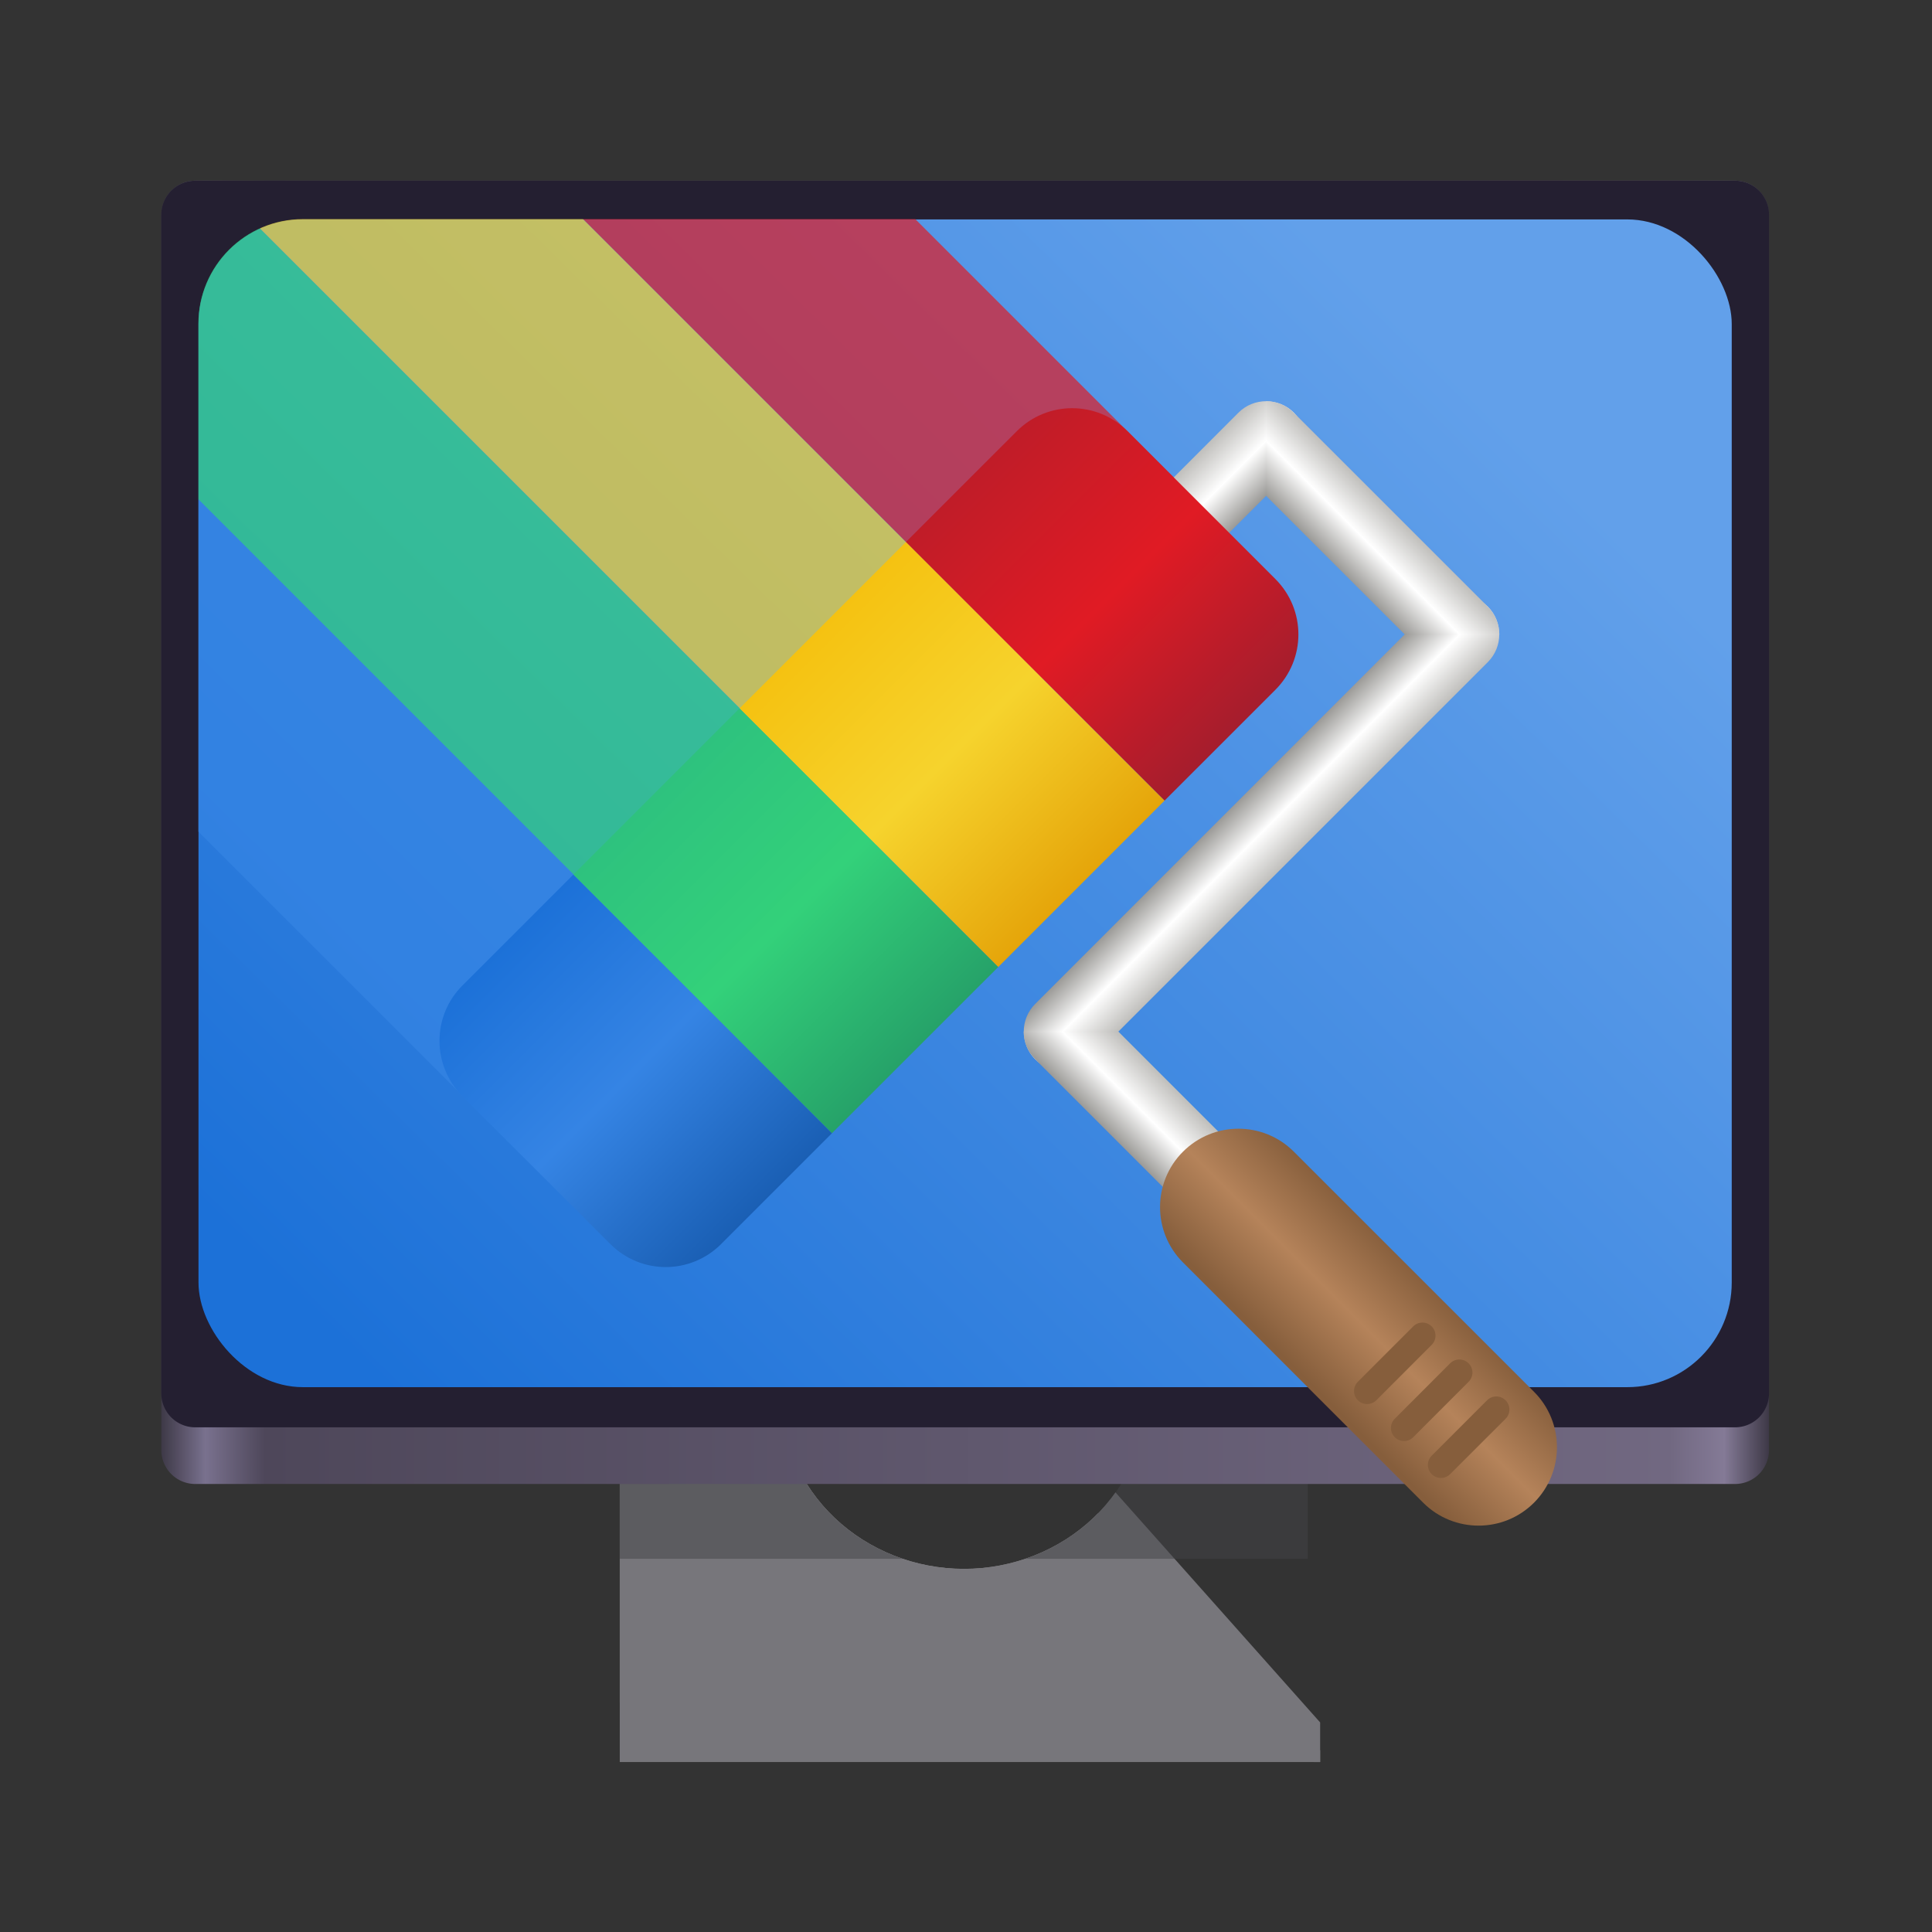 <?xml version="1.0" encoding="UTF-8" standalone="no"?>
<svg
   enable-background="new"
   height="128"
   viewBox="0 0 128 128"
   width="128"
   version="1.1"
   id="svg43"
   xmlns:xlink="http://www.w3.org/1999/xlink"
   xmlns="http://www.w3.org/2000/svg"
   xmlns:svg="http://www.w3.org/2000/svg">
  <rect x="0" y="0" width="128" height="128" fill="#333333" stroke="none"/>
  <defs
     id="defs47">
    <linearGradient
       id="linearGradient5362">
      <stop
         style="stop-color:#aaaaaa;stop-opacity:1;"
         offset="0"
         id="stop5360" />
    </linearGradient>
    <linearGradient
       xlink:href="#linearGradient12434"
       id="linearGradient12436"
       x1="403.496"
       y1="793.566"
       x2="678.909"
       y2="793.566"
       gradientUnits="userSpaceOnUse" />
    <linearGradient
       id="linearGradient12434">
      <stop
         style="stop-color:#9a9996;stop-opacity:1"
         offset="0"
         id="stop12430" />
      <stop
         style="stop-color:#c0bfbc;stop-opacity:1"
         offset="0.041"
         id="stop12442" />
      <stop
         style="stop-color:#9a9996;stop-opacity:1"
         offset="0.082"
         id="stop12444" />
      <stop
         style="stop-color:#77767b;stop-opacity:1"
         offset="0.899"
         id="stop12440" />
      <stop
         style="stop-color:#c0bfbc;stop-opacity:1"
         offset="0.953"
         id="stop12438" />
      <stop
         style="stop-color:#77767b;stop-opacity:1"
         offset="1"
         id="stop12432" />
    </linearGradient>
    <linearGradient
       xlink:href="#linearGradient2606"
       id="linearGradient2608"
       x1="928.742"
       y1="216.639"
       x2="1302.491"
       y2="216.639"
       gradientUnits="userSpaceOnUse"
       gradientTransform="matrix(1.015,0,0,1,-13.665,0)" />
    <linearGradient
       id="linearGradient2606">
      <stop
         style="stop-color:#3d3846;stop-opacity:1;"
         offset="0"
         id="stop2602" />
      <stop
         style="stop-color:#79718e;stop-opacity:1;"
         offset="0.028"
         id="stop3378" />
      <stop
         style="stop-color:#4e475a;stop-opacity:1;"
         offset="0.065"
         id="stop3380" />
      <stop
         style="stop-color:#716881;stop-opacity:1;"
         offset="0.938"
         id="stop3376" />
      <stop
         style="stop-color:#847a96;stop-opacity:1;"
         offset="0.972"
         id="stop3374" />
      <stop
         style="stop-color:#3d3846;stop-opacity:1;"
         offset="1"
         id="stop2604" />
    </linearGradient>
    <clipPath
       clipPathUnits="userSpaceOnUse"
       id="clipath_lpe_path-effect16003">
      <circle
         style="font-variation-settings:normal;display:none;opacity:1;vector-effect:none;fill:#77767b;fill-opacity:1;stroke:none;stroke-width:5.043;stroke-linecap:round;stroke-linejoin:miter;stroke-miterlimit:4;stroke-dasharray:none;stroke-dashoffset:0;stroke-opacity:1;marker:none;marker-start:none;marker-mid:none;marker-end:none;paint-order:normal;stop-color:#000000;stop-opacity:1"
         id="circle16013"
         cx="541.884"
         cy="647.726"
         r="73.976" />
      <path
         id="lpe_path-effect16003"
         style="font-variation-settings:normal;display:block;opacity:1;vector-effect:none;fill:#77767b;fill-opacity:1;stroke:none;stroke-width:5.043;stroke-linecap:round;stroke-linejoin:miter;stroke-miterlimit:4;stroke-dasharray:none;stroke-dashoffset:0;stroke-opacity:1;marker:none;marker-start:none;marker-mid:none;marker-end:none;paint-order:normal;stop-color:#000000;stop-opacity:1"
         class="powerclip"
         d="M 397.808,388.806 H 685.752 V 803.738 H 397.808 Z m 218.051,258.92 a 73.976,73.976 0 0 0 -73.976,-73.976 73.976,73.976 0 0 0 -73.976,73.976 73.976,73.976 0 0 0 73.976,73.976 73.976,73.976 0 0 0 73.976,-73.976 z" />
    </clipPath>
    <linearGradient
       xlink:href="#linearGradient6155"
       id="linearGradient16022"
       gradientUnits="userSpaceOnUse"
       gradientTransform="matrix(0.427,0,0,0.42,-1134.607,569.151)"
       x1="2704.463"
       y1="-1148.187"
       x2="2868.169"
       y2="-1311.529" />
    <linearGradient
       id="linearGradient6155">
      <stop
         style="stop-color:#1c71d8;stop-opacity:1;"
         offset="0"
         id="stop6151" />
      <stop
         style="stop-color:#62a0ea;stop-opacity:1"
         offset="1"
         id="stop6153" />
    </linearGradient>
    <linearGradient
       id="w"
       gradientTransform="matrix(0.606,-0.606,0.746,0.746,-542.908,-84.139)"
       gradientUnits="userSpaceOnUse"
       x1="483.447"
       x2="497.447"
       y1="288.671"
       y2="288.671">
      <stop
         offset="0"
         stop-color="#865e3c"
         id="stop1161" />
      <stop
         offset="0.5"
         stop-color="#b5835a"
         id="stop1163" />
      <stop
         offset="1"
         stop-color="#865e3c"
         id="stop1165" />
    </linearGradient>
    <linearGradient
       id="v"
       gradientTransform="matrix(1.061,-1.061,1.1,1.1,-209.875,-184.396)"
       gradientUnits="userSpaceOnUse"
       x1="82"
       x2="82"
       y1="47"
       y2="65">
      <stop
         offset="0"
         stop-color="#f5c211"
         id="stop1154" />
      <stop
         offset="0.5"
         stop-color="#f6d32d"
         id="stop1156" />
      <stop
         offset="1"
         stop-color="#e5a50a"
         id="stop1158" />
    </linearGradient>
    <linearGradient
       id="u"
       gradientTransform="matrix(1.061,-1.061,1.1,1.1,-197.147,-197.124)"
       gradientUnits="userSpaceOnUse"
       x1="82"
       x2="82"
       y1="47"
       y2="65">
      <stop
         offset="0"
         stop-color="#c01c28"
         id="stop1147" />
      <stop
         offset="0.5"
         stop-color="#e01b24"
         id="stop1149" />
      <stop
         offset="1"
         stop-color="#a51d2d"
         id="stop1151" />
    </linearGradient>
    <linearGradient
       id="t"
       gradientTransform="matrix(1.061,-1.061,1.1,1.1,-222.603,-171.668)"
       gradientUnits="userSpaceOnUse"
       x1="82"
       x2="82"
       y1="47"
       y2="65">
      <stop
         offset="0"
         stop-color="#2ec27e"
         id="stop1140" />
      <stop
         offset="0.5"
         stop-color="#33d17a"
         id="stop1142" />
      <stop
         offset="1"
         stop-color="#26a269"
         id="stop1144" />
    </linearGradient>
    <linearGradient
       id="s"
       gradientTransform="matrix(1.061,-1.061,1.1,1.1,-235.331,-158.94)"
       gradientUnits="userSpaceOnUse"
       x1="82"
       x2="82"
       y1="47"
       y2="65">
      <stop
         offset="0"
         stop-color="#1c71d8"
         id="stop1133" />
      <stop
         offset="0.5"
         stop-color="#3584e4"
         id="stop1135" />
      <stop
         offset="1"
         stop-color="#1a5fb4"
         id="stop1137" />
    </linearGradient>
    <linearGradient
       id="n"
       gradientUnits="userSpaceOnUse">
      <stop
         offset="0"
         stop-color="#9a9996"
         id="stop1122" />
      <stop
         offset="0.5"
         stop-color="#ffffff"
         id="stop1124" />
      <stop
         offset="1"
         stop-color="#c0bfbc"
         id="stop1126" />
    </linearGradient>
    <filter
       id="c"
       height="1"
       width="1"
       x="0"
       y="0">
      <feColorMatrix
         in="SourceGraphic"
         type="matrix"
         values="0 0 0 0 1 0 0 0 0 1 0 0 0 0 1 0 0 0 1 0"
         id="feColorMatrix1087" />
    </filter>
    <clipPath
       id="m-2">
      <rect
         height="152"
         width="192"
         id="rect1119-6"
         x="0"
         y="0" />
    </clipPath>
    <mask
       id="d-1">
      <g
         filter="url(#c)"
         id="g1092-0"
         style="filter:url(#c-1)">
        <rect
           fill-opacity="0.7"
           height="128"
           width="128"
           id="rect1090-6"
           x="0"
           y="0" />
      </g>
    </mask>
    <filter
       id="c-1"
       height="1"
       width="1"
       x="0"
       y="0">
      <feColorMatrix
         in="SourceGraphic"
         type="matrix"
         values="0 0 0 0 1 0 0 0 0 1 0 0 0 0 1 0 0 0 1 0"
         id="feColorMatrix1087-5" />
    </filter>
    <clipPath
       id="e-9">
      <path
         d="m 16,44 h 40 v 74 H 16 Z m 0,0"
         id="path1095-4" />
    </clipPath>
    <clipPath
       id="f-9">
      <path
         d="m 24,44 h 96 c 4.418,0 8,3.582 8,8 v 72 c 0,4.418 -3.582,8 -8,8 H 24 c -4.418,0 -8,-3.582 -8,-8 V 52 c 0,-4.418 3.582,-8 8,-8 z m 0,0"
         id="path1098-0" />
    </clipPath>
    <clipPath
       id="g-9">
      <path
         d="m 16,44 h 52 v 61 H 16 Z m 0,0"
         id="path1101-1" />
    </clipPath>
    <clipPath
       id="h-7">
      <path
         d="m 24,44 h 96 c 4.418,0 8,3.582 8,8 v 72 c 0,4.418 -3.582,8 -8,8 H 24 c -4.418,0 -8,-3.582 -8,-8 V 52 c 0,-4.418 3.582,-8 8,-8 z m 0,0"
         id="path1104-7" />
    </clipPath>
    <clipPath
       id="i-1">
      <path
         d="M 16,44 H 94 V 80 H 16 Z m 0,0"
         id="path1107-1" />
    </clipPath>
    <clipPath
       id="j-5">
      <path
         d="m 24,44 h 96 c 4.418,0 8,3.582 8,8 v 72 c 0,4.418 -3.582,8 -8,8 H 24 c -4.418,0 -8,-3.582 -8,-8 V 52 c 0,-4.418 3.582,-8 8,-8 z m 0,0"
         id="path1110-9" />
    </clipPath>
    <clipPath
       id="k-7">
      <path
         d="M 16,44 H 81 V 92 H 16 Z m 0,0"
         id="path1113-7" />
    </clipPath>
    <clipPath
       id="l-6">
      <path
         d="m 24,44 h 96 c 4.418,0 8,3.582 8,8 v 72 c 0,4.418 -3.582,8 -8,8 H 24 c -4.418,0 -8,-3.582 -8,-8 V 52 c 0,-4.418 3.582,-8 8,-8 z m 0,0"
         id="path1116-7" />
    </clipPath>
    <linearGradient
       xlink:href="#n"
       id="linearGradient3202"
       gradientTransform="matrix(-0.363,0.363,0.918,0.918,-110.26,-198.928)"
       x1="46"
       y1="232"
       x2="46"
       y2="228" />
    <linearGradient
       xlink:href="#n"
       id="linearGradient3204"
       gradientTransform="matrix(0.727,-0.727,-0.918,-0.918,262.882,298.136)"
       x1="46"
       y1="232"
       x2="46"
       y2="228" />
    <linearGradient
       xlink:href="#n"
       id="linearGradient3206"
       gradientTransform="matrix(-0.497,-0.497,-0.918,0.918,328.974,-147.982)"
       x1="46"
       y1="232"
       x2="46"
       y2="228" />
    <linearGradient
       xlink:href="#n"
       id="linearGradient3208"
       gradientTransform="matrix(-0.297,-0.297,-0.918,0.918,298.819,-125.508)"
       x1="46"
       y1="232"
       x2="46"
       y2="228" />
    <linearGradient
       xlink:href="#s"
       id="linearGradient3210"
       gradientUnits="userSpaceOnUse"
       gradientTransform="matrix(0.918,-0.918,0.952,0.952,-87.532,93.98)"
       x1="82"
       y1="47"
       x2="82"
       y2="65" />
    <linearGradient
       xlink:href="#t"
       id="linearGradient3212"
       gradientUnits="userSpaceOnUse"
       gradientTransform="matrix(0.918,-0.918,0.952,0.952,-76.517,82.964)"
       x1="82"
       y1="47"
       x2="82"
       y2="65" />
    <linearGradient
       xlink:href="#u"
       id="linearGradient3214"
       gradientUnits="userSpaceOnUse"
       gradientTransform="matrix(0.918,-0.918,0.952,0.952,-54.487,60.934)"
       x1="82"
       y1="47"
       x2="82"
       y2="65" />
    <linearGradient
       xlink:href="#v"
       id="linearGradient3216"
       gradientUnits="userSpaceOnUse"
       gradientTransform="matrix(0.918,-0.918,0.952,0.952,-65.502,71.949)"
       x1="82"
       y1="47"
       x2="82"
       y2="65" />
    <linearGradient
       xlink:href="#w"
       id="linearGradient3218"
       gradientUnits="userSpaceOnUse"
       gradientTransform="matrix(0.525,-0.525,0.646,0.646,-353.723,158.716)"
       x1="483.447"
       y1="288.671"
       x2="497.447"
       y2="288.671" />
  </defs>
  <linearGradient
     id="linearGradient965"
     gradientUnits="userSpaceOnUse"
     x1="48"
     x2="464"
     y1="44"
     y2="44"
     gradientTransform="matrix(0.25,0,0,0.25,0,53)">
    <stop
       offset="0"
       stop-color="#77767b"
       id="stop2"
       style="stop-color:#c64600;stop-opacity:1" />
    <stop
       offset=".05"
       stop-color="#c0bfbc"
       id="stop4"
       style="stop-color:#ff7800;stop-opacity:1" />
    <stop
       offset=".1"
       stop-color="#9a9996"
       id="stop6"
       style="stop-color:#e01b24;stop-opacity:1" />
    <stop
       offset=".9"
       stop-color="#9a9996"
       id="stop8"
       style="stop-color:#ff7800;stop-opacity:1" />
    <stop
       offset=".95"
       stop-color="#c0bfbc"
       id="stop10"
       style="stop-color:#f9f06b;stop-opacity:1" />
    <stop
       offset="1"
       stop-color="#77767b"
       id="stop12"
       style="stop-color:#f5c211;stop-opacity:1" />
  </linearGradient>
  <radialGradient
     id="radialGradient1030"
     cx="64"
     cy="194.19"
     gradientTransform="matrix(-4.727 0 -0 -1.636 238.55 49.766)"
     gradientUnits="userSpaceOnUse"
     r="44">
    <stop
       offset="0"
       stop-color="#fff"
       id="stop15" />
    <stop
       offset="1"
       stop-color="#fff"
       stop-opacity=".094"
       id="stop17" />
  </radialGradient>
  <linearGradient
     id="linearGradient1950"
     gradientUnits="userSpaceOnUse"
     x1="70.347"
     x2="70.347"
     y1="245.4"
     y2="269.14"
     xlink:href="#radialGradient1030">
    <stop
       offset="0"
       stop-color="#2d2839"
       id="stop20" />
    <stop
       offset="1"
       stop-color="#282433"
       id="stop22" />
  </linearGradient>
  <g
     id="layer3"
     style="display:inline" />
  <g
     id="layer2"
     style="display:inline">
    <g
       id="g15989"
       clip-path="url(#clipath_lpe_path-effect16003)"
       transform="matrix(0.164,0,0,0.156,-25,-8.644)"
       style="stroke-width:0.96">
      <path
         style="font-variation-settings:normal;opacity:1;vector-effect:none;fill:url(#linearGradient12436);fill-opacity:1;stroke:none;stroke-width:4.843;stroke-linecap:round;stroke-linejoin:miter;stroke-miterlimit:4;stroke-dasharray:none;stroke-dashoffset:0;stroke-opacity:1;marker:none;marker-start:none;marker-mid:none;marker-end:none;paint-order:normal;stop-color:#000000;stop-opacity:1"
         id="path15983"
         width="277.944"
         height="310.646"
         x="402.808"
         y="488.092"
         rx="19.794"
         ry="20.673"
         d="m 422.602,488.092 h 238.357 c 10.966,0 19.794,9.22 19.794,20.673 V 778.065 c 0,11.453 -8.828,20.673 -19.794,20.673 H 422.602 c -10.966,0 -19.794,-9.22 -19.794,-20.673 V 508.766 c 0,-11.453 8.828,-20.673 19.794,-20.673 z" />
      <path
         style="font-variation-settings:normal;opacity:1;vector-effect:none;fill:#77767b;fill-opacity:1;stroke:none;stroke-width:4.843;stroke-linecap:round;stroke-linejoin:miter;stroke-miterlimit:4;stroke-dasharray:none;stroke-dashoffset:0;stroke-opacity:1;marker:none;marker-start:none;marker-mid:none;marker-end:none;paint-order:normal;stop-color:#000000;stop-opacity:1"
         id="path15985"
         width="277.944"
         height="310.646"
         x="402.808"
         y="475.975"
         rx="19.794"
         ry="20.673"
         d="m 422.602,475.975 h 238.357 c 10.966,0 19.794,9.22 19.794,20.673 v 269.299 c 0,11.453 -8.828,20.673 -19.794,20.673 H 422.602 c -10.966,0 -19.794,-9.22 -19.794,-20.673 V 496.649 c 0,-11.453 8.828,-20.673 19.794,-20.673 z" />
      <path
         style="fill:#434348;fill-opacity:0.511;stroke-width:0.96;stroke-linecap:round;stop-color:#000000"
         id="path15987"
         width="277.944"
         height="323.609"
         x="402.808"
         y="393.806"
         rx="0"
         ry="0"
         d="M 402.808,393.806 H 680.752 V 717.416 H 402.808 Z" />
    </g>
    <g
       transform="matrix(0.281,0,0,0.282,-250.424,33.706)"
       style="display:inline;stroke-width:0.959;enable-background:new"
       id="g15995">
      <path
         style="display:inline;opacity:1;fill:url(#linearGradient2608);fill-opacity:1;stroke:none;stroke-width:0.047px;stroke-linecap:butt;stroke-linejoin:miter;stroke-miterlimit:4;stroke-dasharray:none;stroke-dashoffset:0;stroke-opacity:1;marker:none;marker-start:none;marker-mid:none;marker-end:none;paint-order:normal;enable-background:new"
         d="M 1308.28,-69.062 V 221.12 a 8,8 135 0 1 -8,8 H 937.214 a 8,8 45 0 1 -8,-8 V -69.062 a 8,8 135 0 1 8,-8 l 363.066,0 a 8,8 45 0 1 8,8 z"
         id="path15991" />
      <path
         style="display:inline;opacity:1;fill:#241f31;fill-opacity:1;stroke:none;stroke-width:0.046px;stroke-linecap:butt;stroke-linejoin:miter;stroke-miterlimit:4;stroke-dasharray:none;stroke-dashoffset:0;stroke-opacity:1;marker:none;marker-start:none;marker-mid:none;marker-end:none;paint-order:normal;enable-background:new"
         d="M 1308.28,-69.062 V 207.808 a 8,8 135 0 1 -8,8 l -363.066,0 a 8,8 45 0 1 -8,-8 V -69.062 a 8,8 135 0 1 8,-8 l 363.066,0 a 8,8 45 0 1 8,8 z"
         id="path15993" />
    </g>
    <rect
       style="fill:url(#linearGradient16022);fill-opacity:1;stroke:none;stroke-width:0.239;stroke-linecap:round;stop-color:#000000"
       id="rect15997"
       width="101.581"
       height="77.366"
       x="13.151"
       y="14.537"
       ry="6.933"
       rx="6.918" />
    <g
       clip-path="url(#m-2)"
       mask="url(#d-1)"
       transform="matrix(0.865,0,0,0.865,-0.696,-23.543)"
       id="g1206-9"
       style="display:inline">
      <g
         clip-path="url(#e-9)"
         id="g1186-6">
        <g
           clip-path="url(#f-9)"
           id="g1184-3">
          <path
             d="m -25.41,49.504 12.727,-12.73 67.883,67.883 -12.727,12.727 z m 0,0"
             fill="#3584e4"
             id="path1182-8" />
        </g>
      </g>
      <g
         clip-path="url(#g-9)"
         id="g1192-5">
        <g
           clip-path="url(#h-7)"
           id="g1190-6">
          <path
             d="M -12.684,36.773 0.047,24.047 67.93,91.93 55.199,104.656 Z m 0,0"
             fill="#33d17a"
             id="path1188-1" />
        </g>
      </g>
      <g
         clip-path="url(#i-1)"
         id="g1198-1">
        <g
           clip-path="url(#j-5)"
           id="g1196-5">
          <path
             d="M 12.773,11.32 25.5,-1.41 93.383,66.473 80.656,79.199 Z m 0,0"
             fill="#e01b24"
             id="path1194-9" />
        </g>
      </g>
      <g
         clip-path="url(#k-7)"
         id="g1204-8">
        <g
           clip-path="url(#l-6)"
           id="g1202-4">
          <path
             d="M 0.047,24.047 12.773,11.32 80.656,79.199 67.93,91.93 Z m 0,0"
             fill="#f6d32d"
             id="path1200-8" />
        </g>
      </g>
    </g>
    <path
       d="m 82.048,27.342 -7.343,7.346 c -1.014,1.014 -1.014,2.657 0,3.671 1.014,1.014 2.657,1.014 3.671,0 l 7.343,-7.343 c 1.014,-1.014 1.014,-2.661 0,-3.675 -1.014,-1.014 -2.657,-1.014 -3.671,0 z m 0,0"
       fill="url(#o)"
       id="path1208-1"
       style="display:inline;fill:url(#linearGradient3202);stroke-width:0.865" />
    <path
       d="M 72.258,70.182 98.573,43.867 c 1.011,-1.014 1.011,-2.657 0,-3.671 -1.014,-1.014 -2.661,-1.014 -3.675,0 L 68.587,66.51 c -1.014,1.014 -1.014,2.657 0,3.671 1.011,1.014 2.657,1.014 3.671,0 z m 0,0"
       fill="url(#p)"
       id="path1210-0"
       style="display:inline;fill:url(#linearGradient3204);stroke-width:0.865" />
    <path
       d="m 83.884,26.582 v 6.271 l 9.182,9.178 h 6.268 c 0,-0.663 -0.254,-1.329 -0.761,-1.836 L 85.72,27.346 c -0.507,-0.51 -1.173,-0.764 -1.836,-0.764 z m 0,0"
       fill="url(#q)"
       id="path1212-3"
       style="display:inline;fill:url(#linearGradient3206);stroke-width:0.865" />
    <path
       d="m 74.094,68.346 h -6.271 c 0,0.663 0.254,1.329 0.764,1.836 l 8.567,8.567 c 1.018,1.018 2.654,1.018 3.671,0 1.018,-1.018 1.018,-2.654 0,-3.671 z m 0,0"
       fill="url(#r)"
       id="path1214-0"
       style="display:inline;fill:url(#linearGradient3208);stroke-width:0.865" />
    <path
       d="m 30.642,65.287 3.675,-3.671 3.671,-3.675 17.133,17.136 -7.343,7.343 c -2.035,2.035 -5.311,2.035 -7.343,0 l -9.794,-9.79 c -2.032,-2.035 -2.032,-5.311 0,-7.343 z m 0,0"
       fill="url(#s)"
       id="path1216-4"
       style="display:inline;fill:url(#linearGradient3210);stroke-width:0.865" />
    <path
       d="M 37.989,57.941 49.003,46.926 66.139,64.063 55.122,75.077 Z m 0,0"
       fill="url(#t)"
       id="path1218-4"
       style="display:inline;fill:url(#linearGradient3212);stroke-width:0.865" />
    <path
       d="m 63.688,32.241 3.675,-3.671 c 2.032,-2.035 5.308,-2.035 7.343,0 l 9.79,9.79 c 2.035,2.035 2.035,5.308 0,7.343 L 77.153,53.045 60.017,35.912 Z m 0,0"
       fill="url(#u)"
       id="path1220-4"
       style="display:inline;fill:url(#linearGradient3214);stroke-width:0.865" />
    <path
       d="M 49.003,46.926 60.017,35.912 77.153,53.045 66.139,64.063 Z m 0,0"
       fill="url(#v)"
       id="path1222-4"
       style="display:inline;fill:url(#linearGradient3216);stroke-width:0.865" />
    <path
       d="m 78.377,76.301 c 2.028,-2.028 5.314,-2.028 7.343,0 l 15.913,15.909 c 2.025,2.028 2.025,5.318 0,7.346 -2.028,2.028 -5.318,2.028 -7.346,0 L 78.377,83.643 c -2.028,-2.028 -2.028,-5.314 0,-7.343 z m 0,0"
       fill="url(#w)"
       id="path1224-7"
       style="display:inline;fill:url(#linearGradient3218);stroke-width:0.865" />
    <g
       fill="#865e3c"
       id="g1232-6"
       transform="matrix(0.865,0,0,0.865,6.228,-9.696)"
       style="display:inline">
      <path
         d="m 96.801,117.043 4.242,-4.242 c 0.391,-0.391 1.023,-0.391 1.414,0 0.391,0.391 0.391,1.023 0,1.414 l -4.242,4.246 c -0.391,0.387 -1.023,0.387 -1.414,0 -0.391,-0.391 -0.391,-1.027 0,-1.418 z m 0,0"
         id="path1226-3" />
      <path
         d="m 99.629,119.875 4.242,-4.246 c 0.391,-0.391 1.023,-0.391 1.414,0 0.391,0.391 0.391,1.023 0,1.414 l -4.242,4.246 c -0.391,0.391 -1.023,0.391 -1.414,0 -0.391,-0.391 -0.391,-1.023 0,-1.414 z m 0,0"
         id="path1228-1" />
      <path
         d="m 102.457,122.703 4.242,-4.242 c 0.391,-0.391 1.027,-0.391 1.418,0 0.391,0.387 0.391,1.023 0,1.414 l -4.246,4.242 c -0.391,0.391 -1.023,0.391 -1.414,0 -0.391,-0.391 -0.391,-1.023 0,-1.414 z m 0,0"
         id="path1230-7" />
    </g>
  </g>
</svg>
